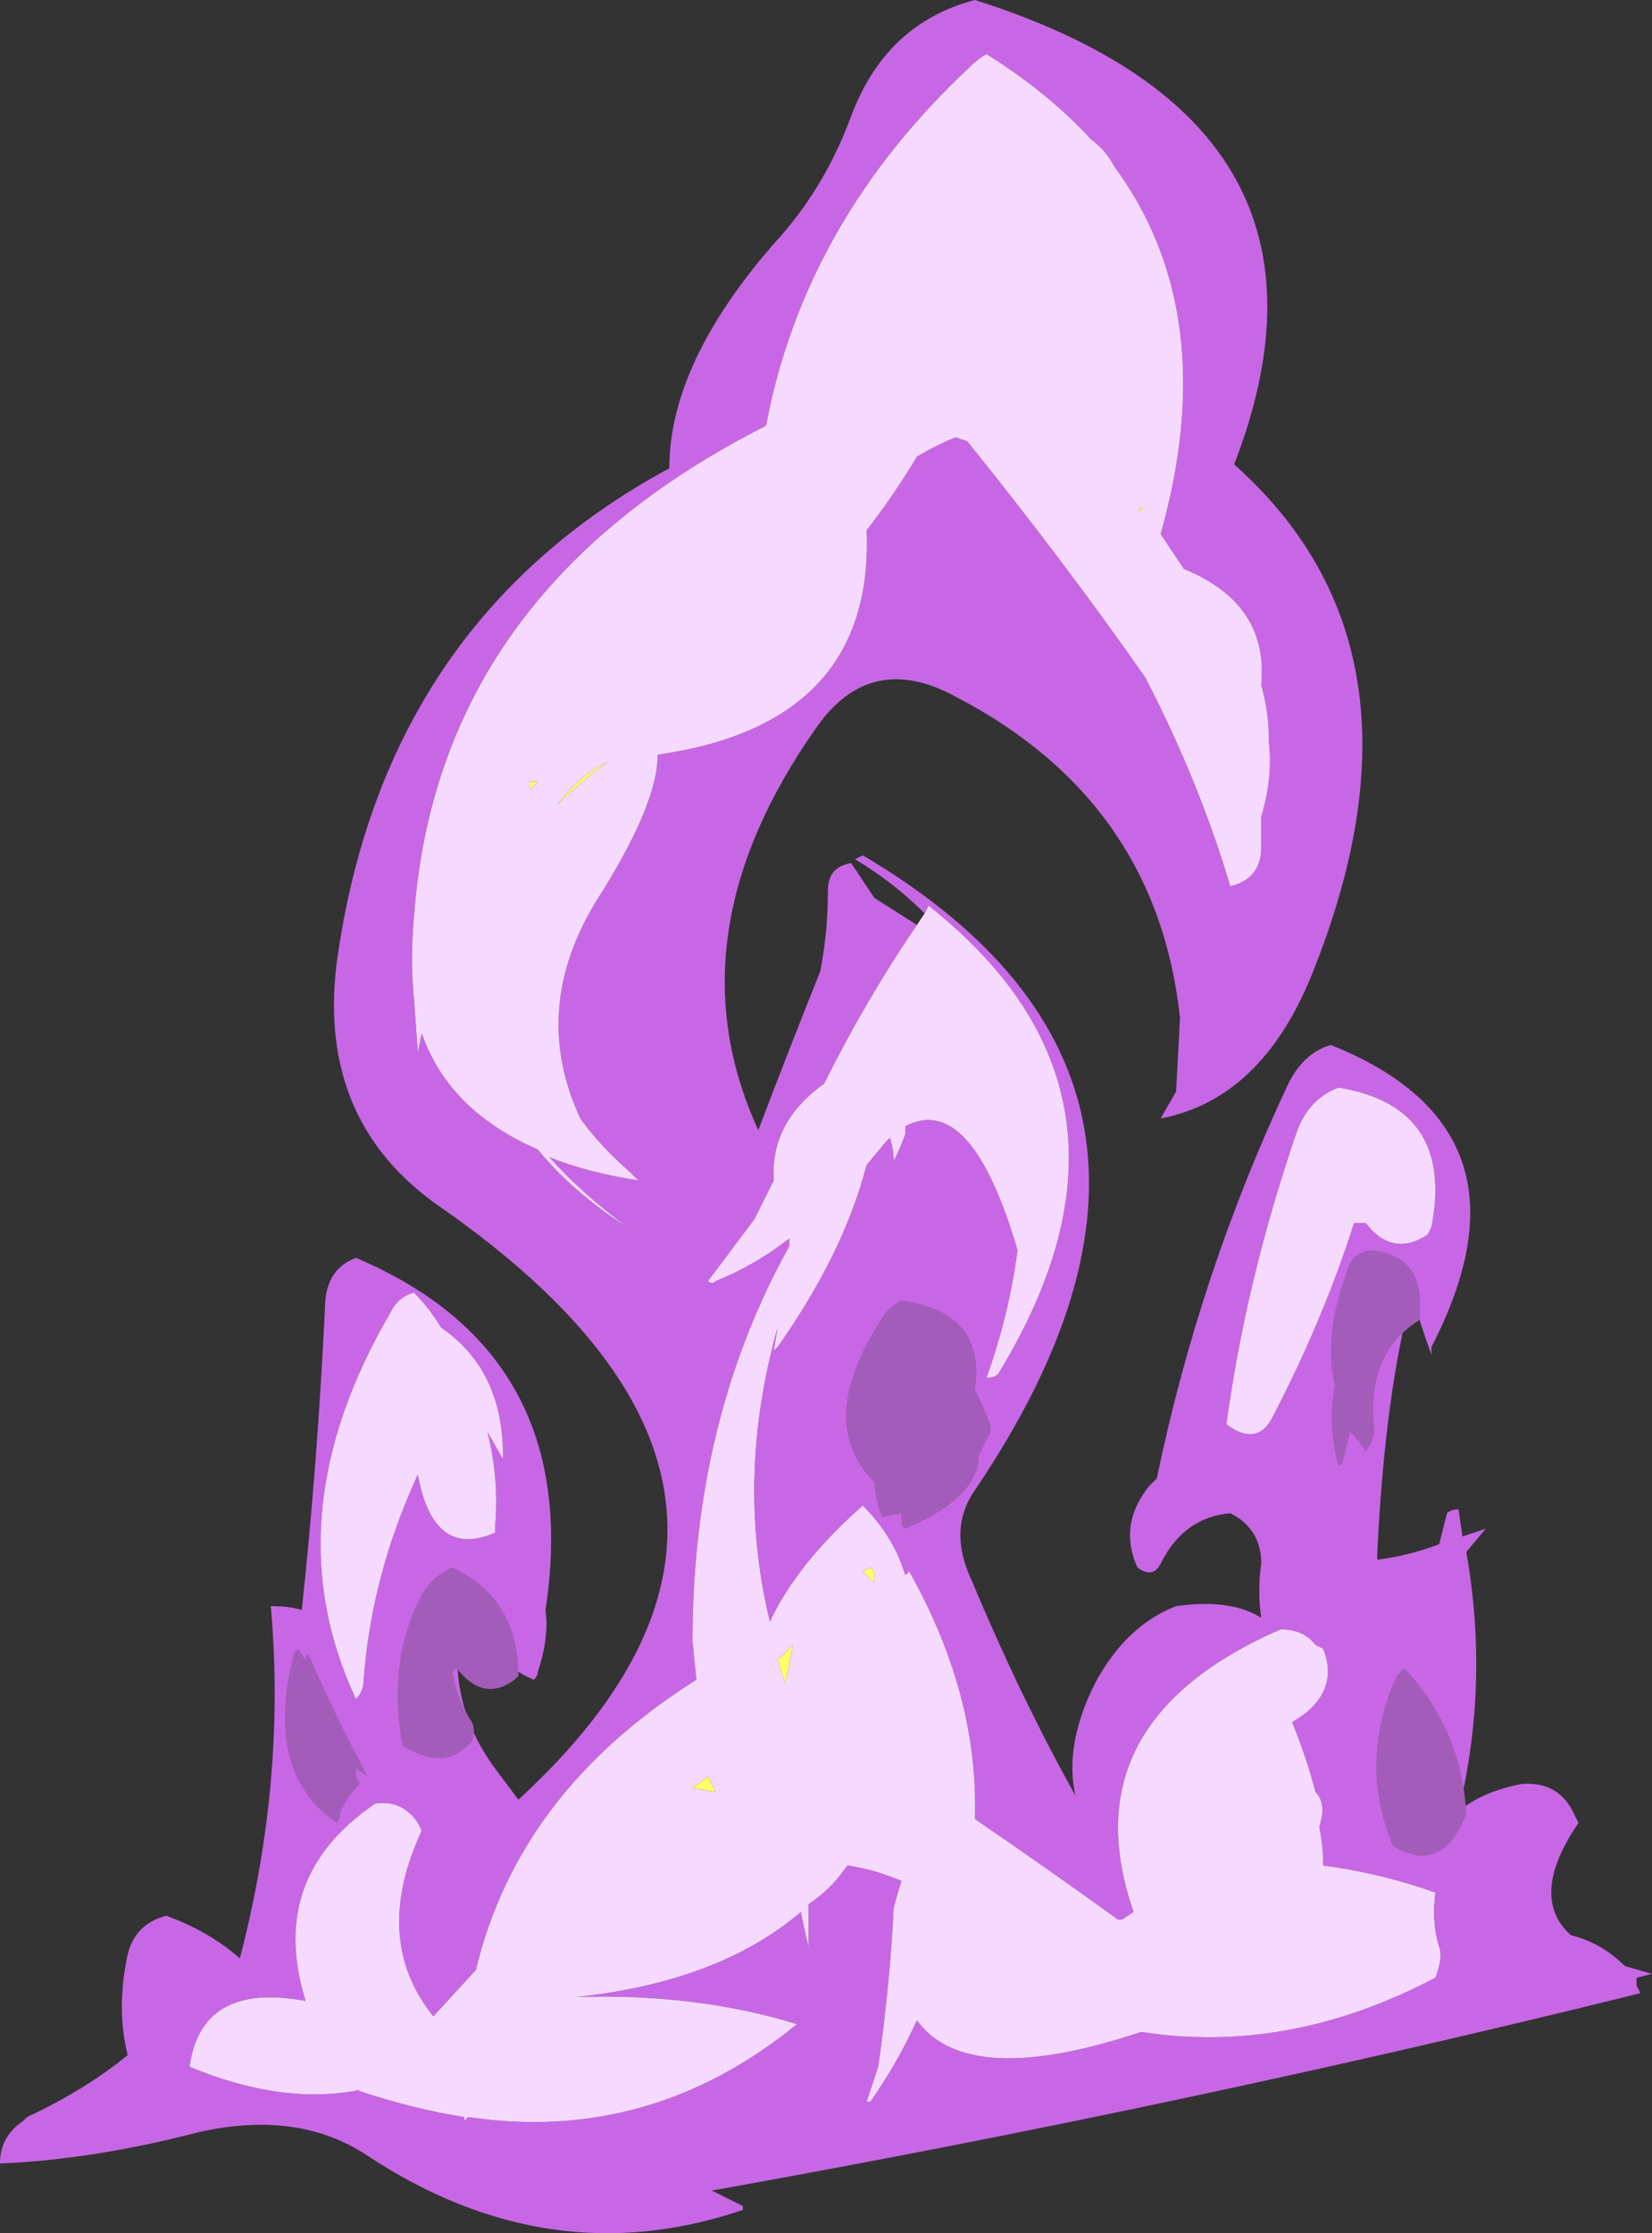 <?xml version="1.0" encoding="UTF-8" standalone="no"?>
<svg xmlns:ffdec="https://www.free-decompiler.com/flash" xmlns:xlink="http://www.w3.org/1999/xlink" ffdec:objectType="shape" height="28.85px" width="21.35px" xmlns="http://www.w3.org/2000/svg">
  <rect width="100%" height="100%" fill="#333333" stroke="none"/>
  <g transform="matrix(1.0, 0.0, 0.0, 1.0, 10.4, 23.75)">
    <path d="M3.8 -20.55 L3.8 -20.55 M4.3 -17.15 L4.35 -17.2 4.35 -17.15 4.3 -17.15 M-3.55 -13.65 L-3.45 -13.65 -3.55 -13.55 -3.55 -13.65 M-2.55 -13.9 Q-2.9 -13.65 -3.2 -13.35 -2.9 -13.75 -2.55 -13.9 M0.9 -3.3 L0.75 -3.45 0.85 -3.5 Q0.9 -3.45 0.9 -3.4 L0.9 -3.3 M-0.35 -2.3 L-0.15 -2.5 -0.25 -2.0 -0.35 -2.3 M-1.15 -0.6 L-1.45 -0.65 -1.25 -0.8 -1.15 -0.6" fill="#ffff66" fill-rule="evenodd" stroke="none"/>
    <path d="M4.0 -21.6 Q3.9 -21.8 3.7 -21.95 3.15 -22.55 2.35 -23.05 2.25 -23.0 2.15 -22.9 0.0 -20.9 -0.5 -18.25 -4.75 -16.1 -5.05 -11.9 -5.1 -11.35 -5.05 -10.85 L-5.0 -10.15 -4.95 -10.4 Q-4.6 -9.4 -3.45 -8.9 -3.0 -8.35 -2.3 -7.9 -2.9 -8.35 -3.3 -8.8 -2.8 -8.6 -2.15 -8.5 L-2.25 -8.6 Q-2.65 -8.95 -2.9 -9.3 -3.55 -10.7 -2.7 -12.1 -1.9 -13.35 -1.9 -14.0 0.9 -14.4 0.8 -16.9 1.15 -17.35 1.45 -17.85 1.7 -18.0 1.95 -18.1 L2.1 -18.05 Q3.35 -16.5 4.4 -15.0 5.1 -13.65 5.5 -12.3 5.9 -12.4 5.9 -12.8 L5.9 -13.2 Q6.05 -13.7 6.0 -14.15 6.0 -14.55 5.9 -14.9 6.0 -15.95 4.9 -16.4 L4.6 -16.85 Q5.4 -19.7 4.0 -21.6 M1.55 -11.95 Q1.15 -12.35 0.65 -12.65 L0.75 -12.7 Q5.75 -9.75 2.2 -4.5 1.85 -4.0 2.15 -3.35 2.8 -1.8 3.5 -0.55 3.35 -1.2 3.75 -2.0 4.15 -2.75 4.8 -3.0 5.5 -3.1 5.9 -2.85 5.85 -3.2 5.9 -3.55 5.9 -4.0 5.5 -4.2 4.9 -4.15 4.6 -3.55 4.5 -3.35 4.3 -3.5 4.05 -4.05 4.45 -4.55 L4.55 -4.65 Q5.1 -7.3 6.25 -9.75 6.45 -10.15 6.8 -10.25 9.55 -9.15 8.1 -6.35 L8.1 -6.25 Q7.95 -6.65 7.85 -7.05 7.5 -5.75 7.4 -3.7 7.4 -3.65 7.4 -3.6 7.8 -3.65 8.2 -3.8 L8.3 -4.2 Q8.35 -4.25 8.45 -4.25 L8.5 -3.9 8.8 -4.0 8.55 -3.7 Q8.85 -2.0 8.45 -0.35 8.75 -0.6 9.25 -0.7 9.75 -0.75 9.95 -0.3 L10.0 -0.2 Q9.35 0.75 9.9 1.25 10.3 1.35 10.6 1.65 L10.95 1.75 10.75 1.8 10.75 1.9 10.8 2.0 Q4.95 3.45 -1.2 4.55 L-0.8 4.75 -0.8 4.8 Q-3.3 5.65 -5.65 4.1 -6.55 3.5 -7.85 3.8 -9.2 4.15 -10.4 4.2 -10.4 3.85 -10.1 3.65 L-10.05 3.6 Q-9.3 3.25 -8.75 2.8 -8.9 2.2 -8.75 1.5 -8.65 1.1 -8.25 1.0 -7.7 1.2 -7.3 1.55 -6.7 -0.75 -6.9 -3.0 -6.65 -3.0 -6.5 -2.95 -6.3 -4.8 -6.2 -6.85 -6.2 -7.35 -5.8 -7.5 -2.85 -6.25 -3.35 -2.95 -3.3 -2.6 -3.45 -2.15 -3.45 -2.1 -3.5 -2.05 -3.9 -2.2 -4.15 -2.7 L-4.4 -3.0 Q-4.7 -1.85 -4.0 -0.9 L-3.7 -0.5 Q0.6 -4.45 -4.7 -8.15 -6.3 -9.25 -6.05 -11.3 -5.45 -15.7 -1.75 -17.7 -1.75 -19.05 -0.4 -20.6 0.25 -21.3 0.6 -22.25 1.05 -23.45 2.2 -23.75 7.25 -22.15 5.55 -17.75 8.25 -15.35 6.55 -11.15 5.9 -9.55 4.6 -9.3 L4.8 -9.65 4.85 -10.6 Q4.55 -13.4 1.95 -14.75 0.85 -15.35 0.15 -14.35 -1.75 -11.65 -0.6 -9.15 -0.2 -10.2 0.2 -11.2 0.3 -11.7 0.3 -12.25 0.3 -12.55 0.6 -12.6 L0.9 -12.15 1.45 -11.8 Q0.8 -10.85 0.25 -9.75 -0.45 -9.25 -0.4 -8.5 L-0.65 -8.0 -1.25 -7.2 Q-1.2 -7.15 -1.15 -7.2 -0.65 -7.4 -0.2 -7.75 L-0.2 -7.65 Q-1.45 -5.4 -1.45 -2.55 L-1.4 -2.05 Q-3.7 -0.6 -4.25 1.7 L-4.8 2.3 Q-5.6 1.3 -4.95 -0.1 L-5.0 -0.2 Q-5.2 -0.5 -5.55 -0.45 -6.95 0.5 -6.45 2.1 -7.8 1.85 -7.95 2.95 -6.75 3.45 -5.75 3.25 L-5.8 3.25 Q-5.05 3.5 -4.4 3.6 L-4.4 3.65 -4.35 3.6 Q-2.0 3.95 -0.1 2.4 -1.4 2.0 -2.95 2.05 -1.1 1.85 -0.05 0.95 0.0 1.2 0.05 1.4 L0.05 0.85 Q0.35 0.65 0.55 0.35 0.9 0.4 1.25 0.55 1.2 0.7 1.15 0.9 1.1 1.9 0.95 2.95 L0.8 3.4 0.85 3.4 Q1.2 2.9 1.45 2.35 2.1 3.25 4.35 2.5 6.25 2.8 8.15 1.8 8.25 1.55 8.2 1.4 8.1 1.1 8.15 0.7 7.45 0.45 6.7 0.35 6.7 0.1 6.65 -0.15 6.75 -0.45 6.6 -0.6 6.5 -1.0 6.3 -1.5 L6.45 -1.6 Q6.9 -1.95 6.7 -2.45 L6.6 -2.5 Q6.45 -2.7 6.15 -2.7 3.4 -1.5 4.25 0.95 L4.1 1.05 4.05 1.05 Q3.15 0.4 2.2 -0.25 2.25 -1.85 1.35 -3.45 L1.3 -3.4 Q1.15 -3.9 0.75 -4.3 -0.1 -3.55 -0.45 -2.8 -0.9 -4.65 -0.35 -6.6 L-0.4 -6.3 -0.35 -6.35 Q0.5 -7.55 0.8 -8.7 L1.05 -9.0 1.1 -9.05 Q1.15 -8.9 1.15 -8.75 1.25 -8.95 1.3 -9.1 L1.3 -9.2 Q2.15 -9.65 2.75 -7.6 2.65 -6.8 2.35 -5.95 2.45 -5.95 2.5 -6.0 4.7 -9.6 1.6 -12.05 L1.55 -11.95 M5.45 -5.35 Q5.85 -5.05 6.05 -5.45 6.7 -6.7 7.1 -7.95 L7.25 -7.95 Q7.6 -7.5 8.05 -7.8 L8.1 -7.9 Q8.4 -9.45 6.9 -9.7 6.5 -9.55 6.35 -9.1 5.7 -7.2 5.45 -5.35 M-4.7 -6.6 Q-4.85 -6.85 -5.05 -7.05 -5.25 -7.0 -5.35 -6.8 -6.9 -4.15 -5.8 -1.8 -5.7 -1.9 -5.7 -2.05 -5.6 -3.4 -5.0 -4.7 -4.8 -3.6 -4.0 -3.95 L-4.0 -4.05 Q-3.95 -4.65 -4.1 -5.25 L-3.9 -4.9 -3.9 -4.95 Q-3.9 -6.05 -4.7 -6.6" fill="#c867e6" fill-rule="evenodd" stroke="none"/>
    <path d="M4.0 -21.6 Q5.4 -19.7 4.6 -16.85 L4.9 -16.4 Q6.0 -15.95 5.9 -14.9 6.0 -14.55 6.0 -14.15 6.05 -13.7 5.9 -13.2 L5.9 -12.8 Q5.9 -12.4 5.5 -12.3 5.1 -13.65 4.4 -15.0 3.35 -16.5 2.1 -18.05 L1.95 -18.1 Q1.7 -18.0 1.45 -17.85 1.15 -17.35 0.8 -16.9 0.9 -14.4 -1.9 -14.0 -1.9 -13.35 -2.7 -12.1 -3.55 -10.7 -2.9 -9.3 -2.65 -8.95 -2.25 -8.6 L-2.15 -8.5 Q-2.8 -8.6 -3.3 -8.8 -2.9 -8.35 -2.3 -7.9 -3.0 -8.35 -3.45 -8.9 -4.6 -9.4 -4.95 -10.4 L-5.0 -10.15 -5.05 -10.85 Q-5.1 -11.35 -5.05 -11.9 -4.75 -16.1 -0.5 -18.25 0.0 -20.9 2.15 -22.9 2.25 -23.0 2.35 -23.05 3.15 -22.55 3.7 -21.95 3.9 -21.8 4.0 -21.6 M1.45 -11.8 L1.55 -11.95 1.6 -12.05 Q4.7 -9.6 2.5 -6.0 2.45 -5.95 2.35 -5.95 2.65 -6.8 2.75 -7.6 2.15 -9.65 1.3 -9.2 L1.3 -9.1 Q1.25 -8.95 1.15 -8.75 1.15 -8.9 1.1 -9.05 L1.05 -9.0 0.8 -8.7 Q0.5 -7.55 -0.35 -6.35 L-0.4 -6.3 -0.35 -6.6 Q-0.9 -4.65 -0.45 -2.8 -0.1 -3.55 0.75 -4.3 1.15 -3.9 1.3 -3.4 L1.35 -3.45 Q2.25 -1.85 2.2 -0.25 3.15 0.4 4.05 1.05 L4.1 1.05 4.25 0.95 Q3.4 -1.5 6.15 -2.7 6.45 -2.7 6.6 -2.5 L6.7 -2.45 Q6.9 -1.95 6.45 -1.6 L6.3 -1.5 Q6.5 -1.0 6.6 -0.6 6.75 -0.45 6.65 -0.15 6.7 0.1 6.7 0.35 7.45 0.45 8.15 0.7 8.1 1.1 8.2 1.4 8.25 1.55 8.15 1.8 6.25 2.8 4.35 2.5 2.1 3.25 1.45 2.35 1.2 2.9 0.85 3.4 L0.8 3.4 0.95 2.95 Q1.1 1.9 1.15 0.9 1.2 0.7 1.25 0.55 0.9 0.4 0.55 0.35 0.35 0.65 0.05 0.85 L0.05 1.4 Q0.0 1.2 -0.05 0.95 -1.1 1.85 -2.95 2.05 -1.4 2.0 -0.1 2.4 -2.0 3.95 -4.35 3.6 L-4.4 3.65 -4.4 3.6 Q-5.05 3.5 -5.8 3.25 L-5.75 3.25 Q-6.75 3.45 -7.95 2.95 -7.8 1.85 -6.45 2.1 -6.95 0.5 -5.55 -0.45 -5.2 -0.5 -5.0 -0.2 L-4.95 -0.1 Q-5.6 1.3 -4.8 2.3 L-4.25 1.7 Q-3.7 -0.6 -1.4 -2.05 L-1.45 -2.55 Q-1.45 -5.4 -0.2 -7.65 L-0.2 -7.75 Q-0.65 -7.4 -1.15 -7.2 -1.2 -7.15 -1.25 -7.2 L-0.65 -8.0 -0.4 -8.5 Q-0.45 -9.25 0.25 -9.75 0.8 -10.85 1.45 -11.8 M4.3 -17.15 L4.35 -17.15 4.35 -17.2 4.3 -17.15 M3.8 -20.55 L3.8 -20.55 M5.45 -5.35 Q5.7 -7.2 6.35 -9.1 6.5 -9.55 6.9 -9.7 8.4 -9.45 8.1 -7.9 L8.05 -7.8 Q7.6 -7.5 7.25 -7.95 L7.1 -7.95 Q6.7 -6.7 6.05 -5.45 5.85 -5.05 5.45 -5.35 M0.9 -3.3 L0.9 -3.4 Q0.9 -3.45 0.85 -3.5 L0.75 -3.45 0.9 -3.3 M-2.55 -13.9 Q-2.9 -13.75 -3.2 -13.35 -2.9 -13.65 -2.55 -13.9 M-3.55 -13.65 L-3.55 -13.55 -3.45 -13.65 -3.55 -13.65 M-4.7 -6.6 Q-3.9 -6.05 -3.9 -4.95 L-3.9 -4.9 -4.1 -5.25 Q-3.95 -4.65 -4.0 -4.05 L-4.0 -3.95 Q-4.8 -3.6 -5.0 -4.7 -5.6 -3.4 -5.7 -2.05 -5.7 -1.9 -5.8 -1.8 -6.9 -4.15 -5.35 -6.8 -5.25 -7.0 -5.05 -7.05 -4.85 -6.85 -4.7 -6.6 M-1.15 -0.6 L-1.25 -0.8 -1.45 -0.65 -1.15 -0.6 M-0.35 -2.3 L-0.25 -2.0 -0.15 -2.5 -0.35 -2.3" fill="#f6d9ff" fill-rule="evenodd" stroke="none"/>
    <path d="M1.25 -6.95 Q2.35 -6.8 2.2 -5.8 2.3 -5.6 2.4 -5.35 L2.4 -5.25 2.25 -4.95 Q2.25 -4.4 1.3 -4.0 L1.25 -4.05 1.25 -4.2 1.0 -4.15 Q0.9 -4.4 0.9 -4.6 0.1 -5.4 1.05 -6.8 1.15 -6.9 1.25 -6.95 M7.95 -6.8 L7.95 -6.7 Q7.3 -6.3 7.35 -5.4 7.4 -5.2 7.25 -5.0 7.15 -5.15 7.05 -5.25 L6.95 -4.85 6.9 -4.8 Q6.75 -5.35 6.85 -5.85 6.7 -6.5 7.0 -7.3 7.05 -7.55 7.3 -7.6 8.0 -7.55 7.95 -6.8 M8.55 -0.3 L8.5 -0.2 Q8.2 0.45 7.6 0.1 7.15 -1.0 7.65 -2.1 7.7 -2.15 7.75 -2.2 8.5 -1.4 8.55 -0.3 M-4.55 -2.15 Q-4.5 -1.8 -4.3 -1.5 -4.25 -1.4 -4.3 -1.25 -4.65 -0.85 -5.2 -1.2 -5.4 -2.3 -4.95 -3.15 -4.8 -3.4 -4.55 -3.5 -3.7 -3.1 -3.7 -2.1 L-3.75 -2.05 Q-4.15 -1.75 -4.5 -2.2 L-4.55 -2.15 M-6.45 -2.3 L-6.45 -2.35 Q-6.45 -2.4 -6.4 -2.35 -6.05 -1.55 -5.7 -0.9 L-5.65 -0.8 -5.8 -0.9 -5.8 -0.8 -5.75 -0.7 Q-5.9 -0.55 -6.0 -0.35 -6.0 -0.25 -6.05 -0.2 -7.0 -0.85 -6.6 -2.4 L-6.55 -2.45 -6.45 -2.3" fill="#a45cba" fill-rule="evenodd" stroke="none"/>
  </g>
</svg>

